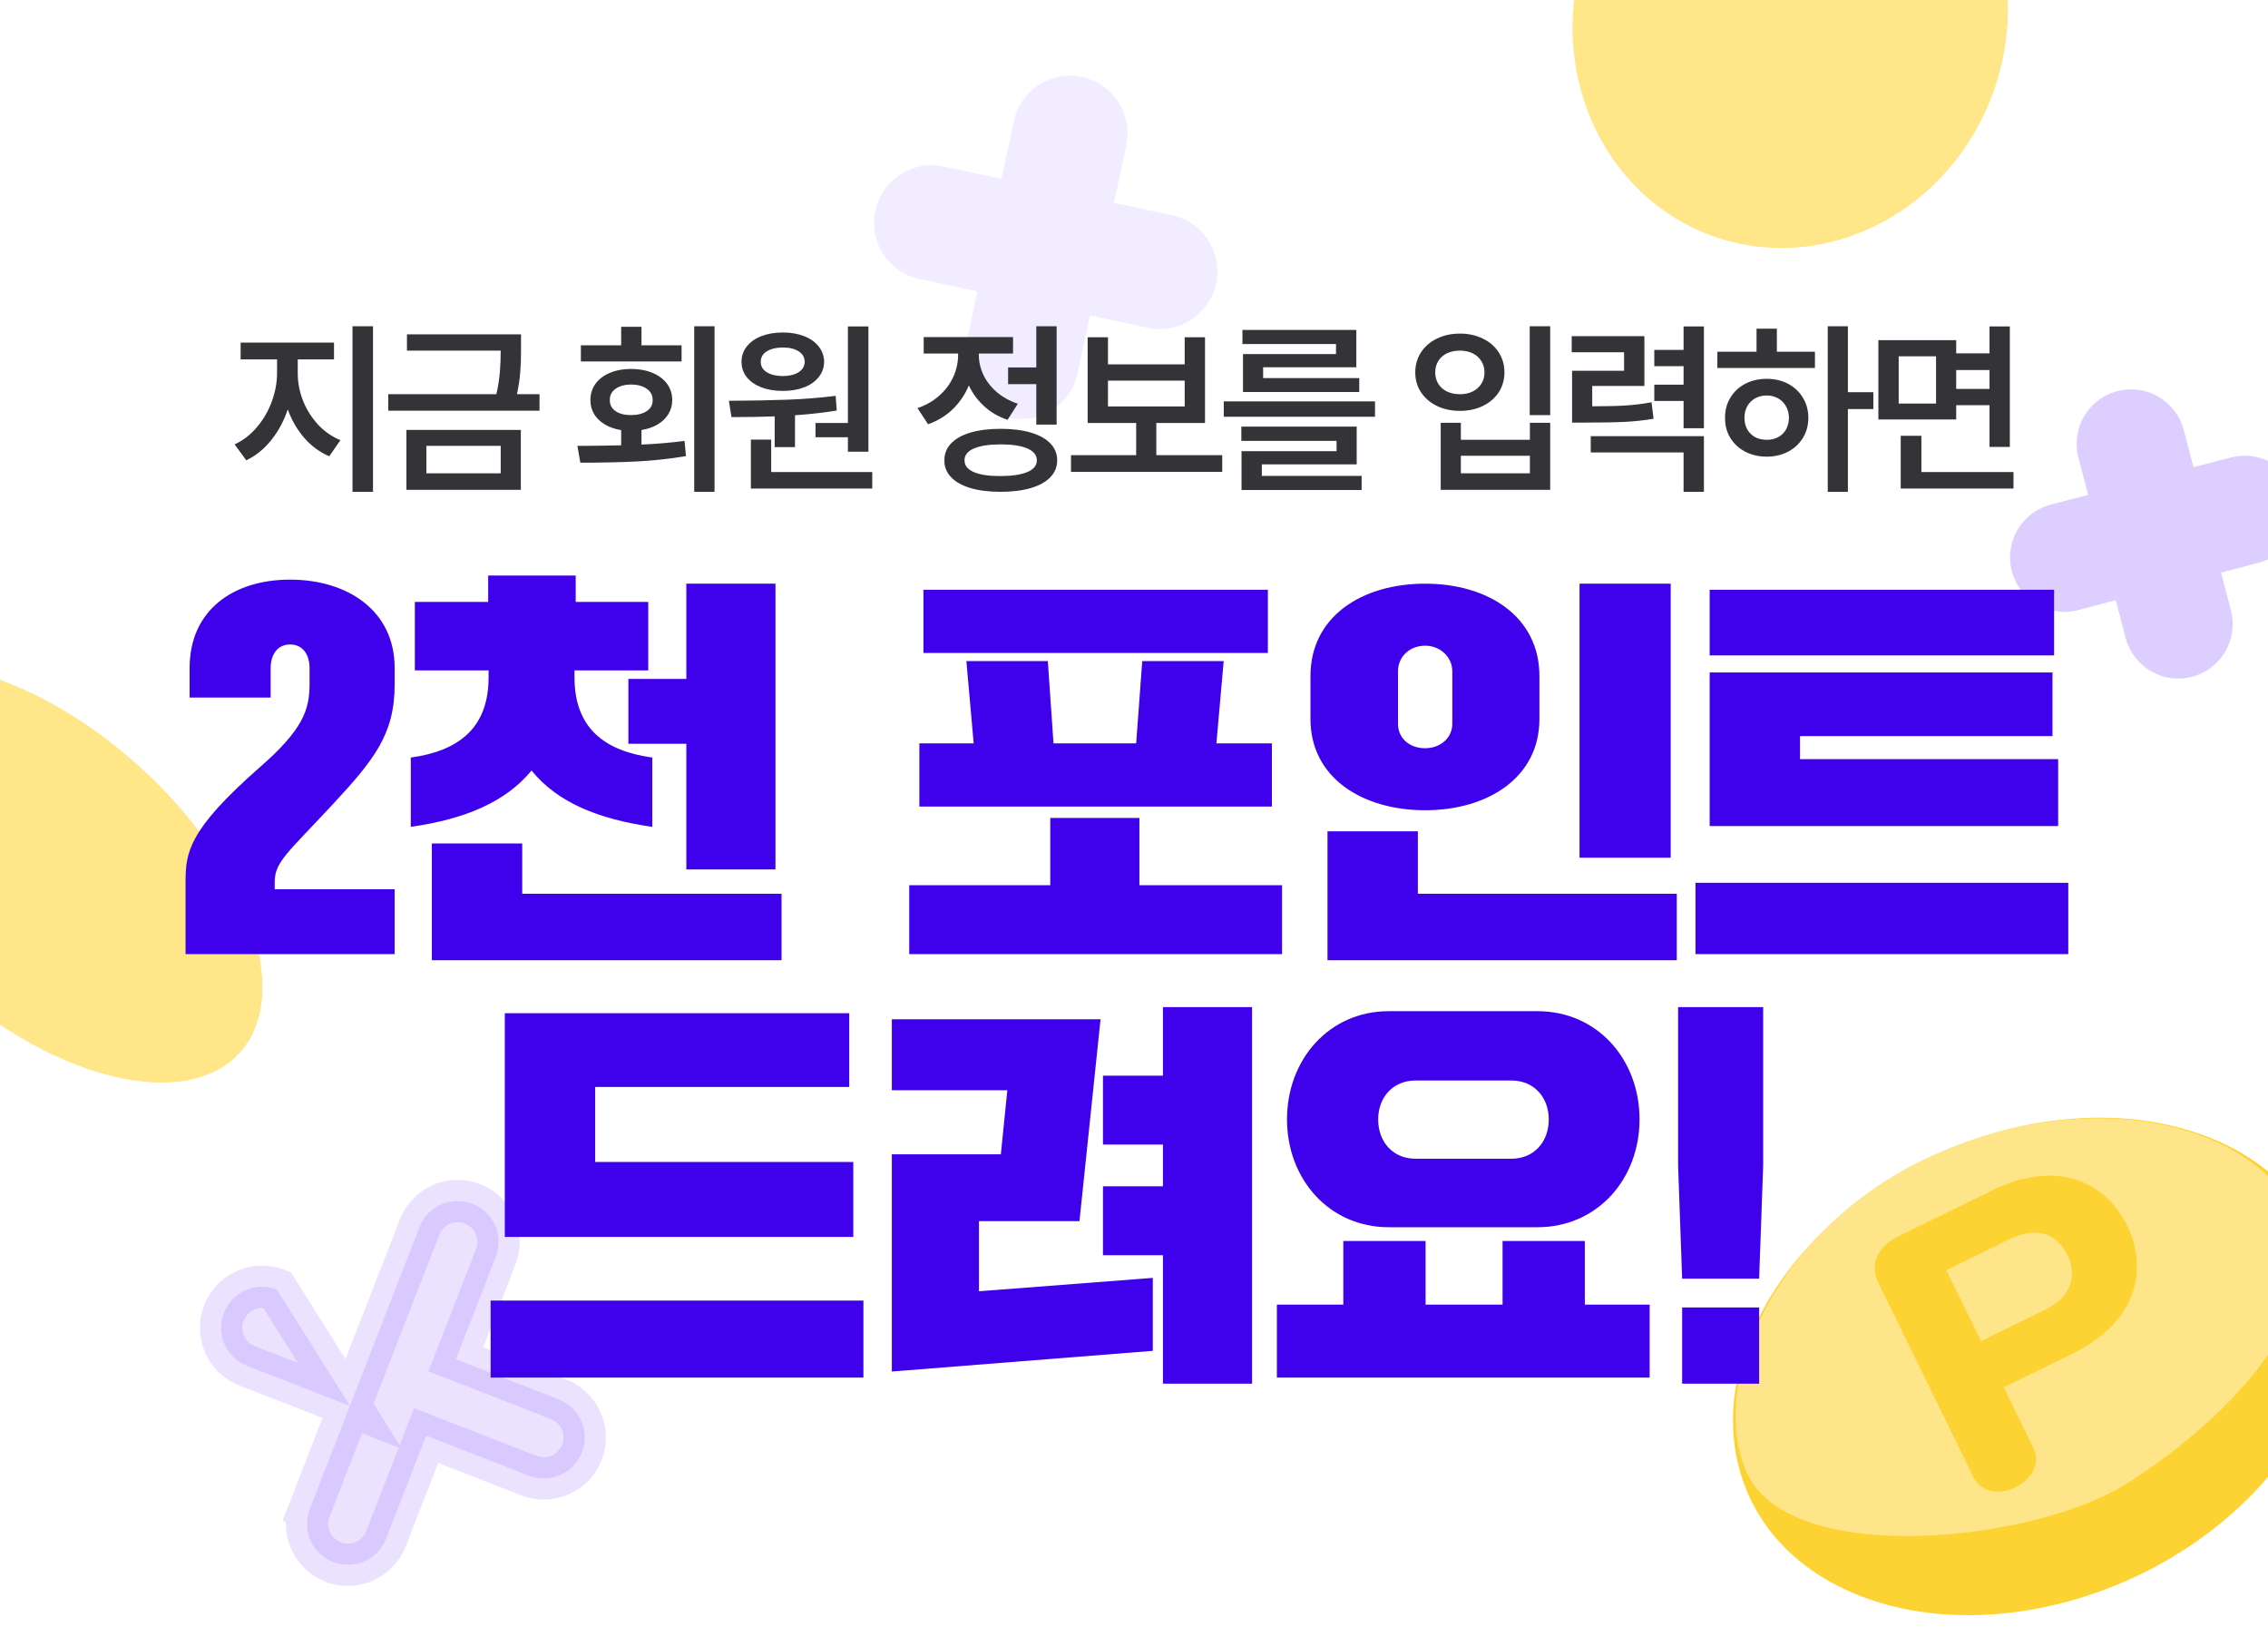 <svg width="375" height="269" viewBox="0 0 375 269" fill="none" xmlns="http://www.w3.org/2000/svg">
<g opacity="0.8">
<path d="M384.858 208.267C390.922 228.784 374.104 253.3 347.296 263.027C320.487 272.753 293.839 264.007 287.776 243.49C281.713 222.974 298.53 198.457 325.338 188.731C352.147 179.004 378.795 187.751 384.858 208.267Z" fill="#FDC800"/>
<path d="M377.798 197.735C388.971 213.815 368.779 234.529 351.465 245.351C336.067 254.974 295.574 259.228 288.703 243.189C282.211 228.035 294.369 202.641 319.004 191.244C343.64 179.847 368.779 184.756 377.798 197.735Z" fill="#FFDF6C"/>
<path d="M321.825 209.967L332.335 204.821C337.34 202.37 340.399 204.534 341.821 207.438C343.244 210.343 343.077 214.086 338.072 216.537L327.561 221.683L321.825 209.967ZM331.307 229.333L342.652 223.778C353.774 218.332 355.039 209.37 351.72 202.592C348.401 195.814 340.546 191.317 329.424 196.762L313.741 204.441C310.405 206.075 309.128 209.101 310.551 212.006L326.291 244.153C327.524 246.671 330.475 247.207 333.256 245.845C336.036 244.484 337.423 241.824 336.19 239.306L331.307 229.333Z" fill="#FDC800"/>
</g>
<path opacity="0.8" d="M261.724 -7.11C255.663 13.114 266.095 34.036 285.025 39.62C303.955 45.204 324.215 33.335 330.276 13.111C336.337 -7.114 325.905 -28.037 306.975 -33.62C288.045 -39.204 267.785 -27.335 261.724 -7.11Z" fill="#FFDF6C"/>
<g opacity="0.25">
<mask id="path-5-outside-1_10452_158214" maskUnits="userSpaceOnUse" x="326.455" y="58.415" width="59.812" height="59.812" fill="black">
<rect fill="white" x="326.455" y="58.415" width="59.812" height="59.812"/>
<path fill-rule="evenodd" clip-rule="evenodd" d="M358.709 89.672L371.669 86.279C371.925 86.213 372.165 86.096 372.376 85.936C372.586 85.776 372.763 85.577 372.897 85.348C373.03 85.12 373.117 84.868 373.153 84.605C373.189 84.343 373.173 84.076 373.106 83.82C373.039 83.564 372.922 83.324 372.763 83.113C372.603 82.902 372.403 82.724 372.175 82.59C371.947 82.457 371.695 82.369 371.433 82.333C371.171 82.296 370.905 82.312 370.649 82.379L357.689 85.774L354.289 72.788C354.139 72.287 353.801 71.863 353.346 71.607C352.891 71.35 352.354 71.281 351.849 71.413C351.343 71.546 350.91 71.869 350.639 72.316C350.368 72.763 350.281 73.298 350.396 73.808L353.797 86.793L340.835 90.185C340.451 90.287 340.106 90.5 339.843 90.798C339.58 91.096 339.411 91.466 339.357 91.86C339.303 92.254 339.366 92.656 339.54 93.014C339.713 93.373 339.988 93.672 340.331 93.874C340.775 94.134 341.319 94.225 341.855 94.085L354.817 90.691L358.216 103.676C358.282 103.932 358.399 104.173 358.558 104.384C358.718 104.595 358.918 104.773 359.146 104.906C359.374 105.04 359.626 105.128 359.888 105.163C360.15 105.199 360.416 105.183 360.672 105.116C360.928 105.049 361.168 104.932 361.378 104.773C361.589 104.613 361.766 104.413 361.9 104.184C362.033 103.956 362.12 103.703 362.156 103.441C362.192 103.179 362.176 102.912 362.108 102.656L358.709 89.672Z"/>
</mask>
<path fill-rule="evenodd" clip-rule="evenodd" d="M358.709 89.672L371.669 86.279C371.925 86.213 372.165 86.096 372.376 85.936C372.586 85.776 372.763 85.577 372.897 85.348C373.03 85.12 373.117 84.868 373.153 84.605C373.189 84.343 373.173 84.076 373.106 83.82C373.039 83.564 372.922 83.324 372.763 83.113C372.603 82.902 372.403 82.724 372.175 82.59C371.947 82.457 371.695 82.369 371.433 82.333C371.171 82.296 370.905 82.312 370.649 82.379L357.689 85.774L354.289 72.788C354.139 72.287 353.801 71.863 353.346 71.607C352.891 71.35 352.354 71.281 351.849 71.413C351.343 71.546 350.91 71.869 350.639 72.316C350.368 72.763 350.281 73.298 350.396 73.808L353.797 86.793L340.835 90.185C340.451 90.287 340.106 90.5 339.843 90.798C339.58 91.096 339.411 91.466 339.357 91.86C339.303 92.254 339.366 92.656 339.54 93.014C339.713 93.373 339.988 93.672 340.331 93.874C340.775 94.134 341.319 94.225 341.855 94.085L354.817 90.691L358.216 103.676C358.282 103.932 358.399 104.173 358.558 104.384C358.718 104.595 358.918 104.773 359.146 104.906C359.374 105.04 359.626 105.128 359.888 105.163C360.15 105.199 360.416 105.183 360.672 105.116C360.928 105.049 361.168 104.932 361.378 104.773C361.589 104.613 361.766 104.413 361.9 104.184C362.033 103.956 362.12 103.703 362.156 103.441C362.192 103.179 362.176 102.912 362.108 102.656L358.709 89.672Z" fill="#7441FF"/>
<path d="M358.709 89.672L356.939 82.91L350.177 84.681L351.947 91.443L358.709 89.672ZM371.669 86.279L369.901 79.517L369.899 79.518L371.669 86.279ZM370.649 82.379L368.881 75.617L368.879 75.617L370.649 82.379ZM357.689 85.774L350.927 87.544L352.697 94.306L359.46 92.535L357.689 85.774ZM354.289 72.788L361.051 71.018L361.021 70.903L360.987 70.789L354.289 72.788ZM350.396 73.808L343.579 75.352L343.605 75.466L343.635 75.579L350.396 73.808ZM353.797 86.793L355.566 93.555L362.33 91.784L360.558 85.022L353.797 86.793ZM340.835 90.185L339.066 83.423L339.054 83.426L339.042 83.429L340.835 90.185ZM340.331 93.874L336.776 99.892L336.786 99.898L336.796 99.904L340.331 93.874ZM341.855 94.085L343.625 100.847L343.625 100.847L341.855 94.085ZM354.817 90.691L361.58 88.922L359.81 82.159L353.047 83.929L354.817 90.691ZM358.216 103.676L364.98 101.917L364.978 101.906L358.216 103.676ZM360.672 105.116L358.905 98.353L358.898 98.355L358.891 98.357L360.672 105.116ZM362.108 102.656L355.347 104.426L355.348 104.43L362.108 102.656ZM360.48 96.434L373.44 93.041L369.899 79.518L356.939 82.91L360.48 96.434ZM373.438 93.042C374.583 92.742 375.658 92.22 376.601 91.504L368.15 80.368C368.672 79.972 369.267 79.683 369.901 79.517L373.438 93.042ZM376.601 91.504C377.543 90.789 378.335 89.895 378.932 88.874L366.861 81.822C367.191 81.258 367.629 80.764 368.15 80.368L376.601 91.504ZM378.932 88.874C379.528 87.853 379.917 86.725 380.078 85.555L366.228 83.656C366.317 83.01 366.532 82.386 366.861 81.822L378.932 88.874ZM380.078 85.555C380.239 84.385 380.167 83.194 379.869 82.052L366.344 85.588C366.179 84.958 366.14 84.302 366.228 83.656L380.078 85.555ZM379.869 82.052C379.57 80.909 379.049 79.837 378.336 78.895L367.189 87.331C366.796 86.811 366.509 86.219 366.344 85.588L379.869 82.052ZM378.336 78.895C377.624 77.953 376.732 77.16 375.712 76.561L368.639 88.619C368.075 88.289 367.583 87.851 367.189 87.331L378.336 78.895ZM375.712 76.561C374.692 75.963 373.564 75.571 372.392 75.409L370.475 89.257C369.826 89.167 369.202 88.95 368.639 88.619L375.712 76.561ZM372.392 75.409C371.22 75.247 370.027 75.317 368.881 75.617L372.418 89.141C371.784 89.307 371.123 89.346 370.475 89.257L372.392 75.409ZM368.879 75.617L355.918 79.012L359.46 92.535L372.42 89.141L368.879 75.617ZM364.451 84.003L361.051 71.018L347.527 74.558L350.927 87.544L364.451 84.003ZM360.987 70.789C360.32 68.554 358.811 66.663 356.777 65.517L349.915 77.697C348.791 77.063 347.959 76.02 347.591 74.787L360.987 70.789ZM356.777 65.517C354.741 64.37 352.339 64.059 350.076 64.652L353.621 78.175C352.368 78.503 351.04 78.33 349.915 77.697L356.777 65.517ZM350.076 64.652C347.814 65.245 345.873 66.695 344.662 68.692L356.616 75.94C355.946 77.044 354.873 77.846 353.621 78.175L350.076 64.652ZM344.662 68.692C343.451 70.689 343.064 73.077 343.579 75.352L357.214 72.265C357.497 73.519 357.284 74.837 356.616 75.94L344.662 68.692ZM343.635 75.579L347.035 88.563L360.558 85.022L357.158 72.038L343.635 75.579ZM352.027 80.03L339.066 83.423L342.605 96.947L355.566 93.555L352.027 80.03ZM339.042 83.429C337.323 83.885 335.778 84.841 334.602 86.173L345.084 95.423C344.434 96.159 343.58 96.688 342.629 96.94L339.042 83.429ZM334.602 86.173C333.426 87.505 332.672 89.155 332.431 90.913L346.282 92.807C346.149 93.776 345.733 94.687 345.084 95.423L334.602 86.173ZM332.431 90.913C332.191 92.671 332.475 94.461 333.247 96.058L345.832 89.971C346.258 90.851 346.415 91.838 346.282 92.807L332.431 90.913ZM333.247 96.058C334.02 97.655 335.247 98.989 336.776 99.892L343.885 87.855C344.73 88.354 345.406 89.09 345.832 89.971L333.247 96.058ZM336.796 99.904C338.772 101.062 341.217 101.477 343.625 100.847L340.085 87.323C341.42 86.973 342.779 87.207 343.866 87.844L336.796 99.904ZM343.625 100.847L356.588 97.453L353.047 83.929L340.085 87.323L343.625 100.847ZM348.055 92.461L351.454 105.446L364.978 101.906L361.58 88.922L348.055 92.461ZM351.451 105.435C351.749 106.58 352.269 107.655 352.983 108.599L364.134 100.169C364.529 100.69 364.816 101.284 364.98 101.917L351.451 105.435ZM352.983 108.599C353.696 109.543 354.589 110.337 355.611 110.936L362.681 98.876C363.246 99.208 363.74 99.647 364.134 100.169L352.983 108.599ZM355.611 110.936C356.633 111.535 357.763 111.927 358.937 112.088L360.839 98.239C361.49 98.328 362.115 98.545 362.681 98.876L355.611 110.936ZM358.937 112.088C360.112 112.25 361.307 112.177 362.453 111.875L358.891 98.357C359.526 98.189 360.188 98.149 360.839 98.239L358.937 112.088ZM362.438 111.879C363.585 111.579 364.66 111.057 365.604 110.341L357.153 99.204C357.675 98.808 358.271 98.519 358.905 98.353L362.438 111.879ZM365.604 110.341C366.547 109.625 367.339 108.73 367.936 107.709L355.863 100.66C356.193 100.095 356.631 99.6 357.153 99.204L365.604 110.341ZM367.936 107.709C368.532 106.687 368.921 105.558 369.081 104.387L355.23 102.495C355.319 101.849 355.534 101.225 355.863 100.66L367.936 107.709ZM369.081 104.387C369.241 103.216 369.169 102.025 368.869 100.882L355.348 104.43C355.182 103.799 355.142 103.142 355.23 102.495L369.081 104.387ZM368.87 100.885L365.471 87.902L351.947 91.443L355.347 104.426L368.87 100.885Z" fill="#7441FF" mask="url(#path-5-outside-1_10452_158214)"/>
</g>
<g opacity="0.1">
<mask id="path-7-outside-2_10452_158214" maskUnits="userSpaceOnUse" x="138.618" y="6.693" width="68.828" height="68.828" fill="black">
<rect fill="white" x="138.618" y="6.693" width="68.828" height="68.828"/>
<path fill-rule="evenodd" clip-rule="evenodd" d="M174.836 43.846L191.247 47.348C191.57 47.417 191.905 47.422 192.23 47.361C192.556 47.301 192.866 47.177 193.144 46.997C193.422 46.817 193.662 46.583 193.85 46.31C194.037 46.037 194.17 45.73 194.239 45.405C194.308 45.081 194.313 44.746 194.253 44.42C194.194 44.094 194.07 43.783 193.89 43.505C193.71 43.227 193.478 42.987 193.205 42.799C192.933 42.611 192.626 42.479 192.302 42.41L175.889 38.909L179.398 22.465C179.513 21.82 179.373 21.156 179.008 20.613C178.643 20.069 178.082 19.689 177.442 19.553C176.802 19.417 176.135 19.535 175.58 19.882C175.025 20.229 174.627 20.779 174.468 21.415L170.961 37.857L154.549 34.353C154.062 34.251 153.556 34.295 153.093 34.481C152.631 34.666 152.234 34.984 151.951 35.395C151.669 35.806 151.514 36.291 151.506 36.789C151.498 37.288 151.638 37.778 151.907 38.197C152.258 38.738 152.814 39.146 153.494 39.291L169.908 42.794L166.398 59.235C166.328 59.559 166.323 59.894 166.382 60.22C166.442 60.546 166.565 60.858 166.745 61.136C166.925 61.414 167.158 61.654 167.431 61.841C167.704 62.029 168.011 62.161 168.335 62.23C168.659 62.299 168.993 62.303 169.319 62.243C169.644 62.183 169.955 62.059 170.233 61.879C170.511 61.698 170.751 61.465 170.938 61.191C171.126 60.918 171.258 60.61 171.328 60.286L174.836 43.846Z"/>
</mask>
<path fill-rule="evenodd" clip-rule="evenodd" d="M174.836 43.846L191.247 47.348C191.57 47.417 191.905 47.422 192.23 47.361C192.556 47.301 192.866 47.177 193.144 46.997C193.422 46.817 193.662 46.583 193.85 46.31C194.037 46.037 194.17 45.73 194.239 45.405C194.308 45.081 194.313 44.746 194.253 44.42C194.194 44.094 194.07 43.783 193.89 43.505C193.71 43.227 193.478 42.987 193.205 42.799C192.933 42.611 192.626 42.479 192.302 42.41L175.889 38.909L179.398 22.465C179.513 21.82 179.373 21.156 179.008 20.613C178.643 20.069 178.082 19.689 177.442 19.553C176.802 19.417 176.135 19.535 175.58 19.882C175.025 20.229 174.627 20.779 174.468 21.415L170.961 37.857L154.549 34.353C154.062 34.251 153.556 34.295 153.093 34.481C152.631 34.666 152.234 34.984 151.951 35.395C151.669 35.806 151.514 36.291 151.506 36.789C151.498 37.288 151.638 37.778 151.907 38.197C152.258 38.738 152.814 39.146 153.494 39.291L169.908 42.794L166.398 59.235C166.328 59.559 166.323 59.894 166.382 60.22C166.442 60.546 166.565 60.858 166.745 61.136C166.925 61.414 167.158 61.654 167.431 61.841C167.704 62.029 168.011 62.161 168.335 62.23C168.659 62.299 168.993 62.303 169.319 62.243C169.644 62.183 169.955 62.059 170.233 61.879C170.511 61.698 170.751 61.465 170.938 61.191C171.126 60.918 171.258 60.61 171.328 60.286L174.836 43.846Z" fill="#7441FF"/>
<path d="M174.836 43.846L176.295 37.01L169.459 35.551L168 42.387L174.836 43.846ZM191.247 47.348L192.708 40.512L192.706 40.512L191.247 47.348ZM192.302 42.41L193.763 35.574L193.76 35.574L192.302 42.41ZM175.889 38.909L169.054 37.45L167.595 44.286L174.431 45.745L175.889 38.909ZM179.398 22.465L186.234 23.924L186.259 23.808L186.28 23.691L179.398 22.465ZM174.468 21.415L167.685 19.728L167.657 19.842L167.633 19.957L174.468 21.415ZM170.961 37.857L169.502 44.693L176.339 46.152L177.797 39.315L170.961 37.857ZM154.549 34.353L156.009 27.517L155.997 27.515L155.984 27.512L154.549 34.353ZM151.907 38.197L146.026 41.975L146.033 41.984L146.039 41.994L151.907 38.197ZM153.494 39.291L152.035 46.127L152.035 46.127L153.494 39.291ZM169.908 42.794L176.743 44.253L178.203 37.417L171.366 35.958L169.908 42.794ZM166.398 59.235L173.231 60.705L173.233 60.695L166.398 59.235ZM168.335 62.23L169.797 55.395L169.79 55.393L169.782 55.391L168.335 62.23ZM171.328 60.286L164.492 58.827L164.491 58.831L171.328 60.286ZM173.377 50.681L189.788 54.184L192.706 40.512L176.295 37.01L173.377 50.681ZM189.786 54.183C191.009 54.444 192.271 54.462 193.501 54.235L190.96 40.488C191.538 40.381 192.132 40.389 192.708 40.512L189.786 54.183ZM193.501 54.235C194.73 54.007 195.902 53.54 196.95 52.86L189.338 41.134C189.83 40.815 190.381 40.595 190.96 40.488L193.501 54.235ZM196.95 52.86C197.998 52.18 198.901 51.3 199.608 50.272L188.091 42.348C188.423 41.866 188.846 41.453 189.338 41.134L196.95 52.86ZM199.608 50.272C200.316 49.243 200.814 48.086 201.075 46.866L187.404 43.944C187.526 43.373 187.759 42.831 188.091 42.348L199.608 50.272ZM201.075 46.866C201.335 45.646 201.354 44.386 201.128 43.158L187.378 45.682C187.273 45.107 187.282 44.516 187.404 43.944L201.075 46.866ZM201.128 43.158C200.903 41.931 200.438 40.759 199.76 39.71L188.021 47.3C187.702 46.808 187.484 46.258 187.378 45.682L201.128 43.158ZM199.76 39.71C199.082 38.661 198.203 37.755 197.174 37.045L189.236 48.553C188.752 48.219 188.339 47.793 188.021 47.3L199.76 39.71ZM197.174 37.045C196.145 36.336 194.986 35.836 193.763 35.574L190.841 49.245C190.266 49.122 189.72 48.886 189.236 48.553L197.174 37.045ZM193.76 35.574L177.348 32.073L174.431 45.745L190.844 49.245L193.76 35.574ZM182.725 40.367L186.234 23.924L172.563 21.007L169.054 37.45L182.725 40.367ZM186.28 23.691C186.712 21.265 186.187 18.764 184.811 16.715L173.206 24.51C172.56 23.549 172.315 22.376 172.517 21.24L186.28 23.691ZM184.811 16.715C183.435 14.667 181.316 13.232 178.899 12.717L175.985 26.389C174.848 26.147 173.852 25.472 173.206 24.51L184.811 16.715ZM178.899 12.717C176.482 12.202 173.962 12.648 171.87 13.958L179.289 25.806C178.307 26.421 177.123 26.631 175.985 26.389L178.899 12.717ZM171.87 13.958C169.779 15.267 168.28 17.337 167.685 19.728L181.252 23.102C180.973 24.221 180.271 25.192 179.289 25.806L171.87 13.958ZM167.633 19.957L164.125 36.399L177.797 39.315L181.304 22.873L167.633 19.957ZM172.421 31.021L156.009 27.517L153.09 41.189L169.502 44.693L172.421 31.021ZM155.984 27.512C154.145 27.126 152.234 27.294 150.492 27.993L155.695 40.968C154.877 41.296 153.979 41.375 153.114 41.194L155.984 27.512ZM150.492 27.993C148.749 28.692 147.253 29.89 146.191 31.435L157.712 39.354C157.214 40.078 156.513 40.64 155.695 40.968L150.492 27.993ZM146.191 31.435C145.129 32.981 144.547 34.805 144.517 36.679L158.495 36.9C158.481 37.777 158.209 38.631 157.712 39.354L146.191 31.435ZM144.517 36.679C144.488 38.553 145.012 40.396 146.026 41.975L157.788 34.419C158.264 35.159 158.509 36.023 158.495 36.9L144.517 36.679ZM146.039 41.994C147.353 44.026 149.463 45.578 152.035 46.127L154.953 32.455C156.166 32.714 157.162 33.451 157.776 34.4L146.039 41.994ZM152.035 46.127L168.449 49.63L171.366 35.958L154.953 32.455L152.035 46.127ZM163.072 41.334L159.562 57.776L173.233 60.695L176.743 44.253L163.072 41.334ZM159.564 57.765C159.301 58.987 159.282 60.249 159.507 61.479L173.258 58.962C173.364 59.539 173.354 60.132 173.231 60.705L159.564 57.765ZM159.507 61.479C159.732 62.708 160.197 63.882 160.877 64.933L172.614 57.339C172.934 57.833 173.152 58.385 173.258 58.962L159.507 61.479ZM160.877 64.933C161.556 65.983 162.437 66.889 163.469 67.599L171.394 56.083C171.88 56.418 172.294 56.845 172.614 57.339L160.877 64.933ZM163.469 67.599C164.5 68.309 165.662 68.808 166.887 69.068L169.782 55.391C170.36 55.514 170.908 55.749 171.394 56.083L163.469 67.599ZM166.872 69.065C168.096 69.326 169.359 69.344 170.589 69.117L168.048 55.37C168.627 55.263 169.221 55.271 169.797 55.395L166.872 69.065ZM170.589 69.117C171.819 68.889 172.992 68.421 174.04 67.74L166.426 56.017C166.918 55.697 167.469 55.477 168.048 55.37L170.589 69.117ZM174.04 67.74C175.089 67.06 175.992 66.179 176.699 65.15L165.178 57.233C165.509 56.75 165.933 56.337 166.426 56.017L174.04 67.74ZM176.699 65.15C177.407 64.12 177.904 62.962 178.164 61.741L164.491 58.831C164.613 58.258 164.846 57.715 165.178 57.233L176.699 65.15ZM178.163 61.745L181.672 45.304L168 42.387L164.492 58.827L178.163 61.745Z" fill="#7441FF" mask="url(#path-7-outside-2_10452_158214)"/>
</g>
<path opacity="0.15" d="M55.071 258.2C55.898 258.522 56.781 258.678 57.669 258.659C58.557 258.639 59.434 258.445 60.247 258.086C61.06 257.728 61.795 257.213 62.409 256.571C63.022 255.93 63.504 255.174 63.825 254.347C63.826 254.346 63.826 254.346 63.826 254.345L70.461 237.308L87.463 243.929C87.464 243.929 87.464 243.929 87.464 243.929C88.292 244.252 89.175 244.408 90.063 244.389C90.951 244.369 91.827 244.175 92.64 243.817L92.64 243.817C93.453 243.46 94.187 242.945 94.801 242.304C95.415 241.663 95.897 240.907 96.219 240.08C96.542 239.253 96.698 238.371 96.68 237.483L96.68 237.483C96.662 236.595 96.47 235.72 96.113 234.906C95.757 234.092 95.244 233.357 94.603 232.742C93.962 232.126 93.206 231.643 92.378 231.321L92.377 231.32L75.372 224.699L82.009 207.657L82.03 207.602L82.05 207.545C82.63 205.891 82.547 204.075 81.815 202.48C81.083 200.885 79.759 199.637 78.123 199C76.487 198.364 74.668 198.389 73.05 199.07C71.433 199.75 70.144 201.032 69.453 202.644L69.43 202.698L69.409 202.752L62.774 219.793L51.228 249.437L54.483 250.71L51.226 249.442L51.227 249.439C50.904 250.266 50.746 251.148 50.764 252.036C50.782 252.925 50.974 253.802 51.331 254.616C51.688 255.431 52.203 256.167 52.845 256.782C53.486 257.396 54.243 257.878 55.071 258.2ZM55.071 258.2C55.07 258.199 55.069 258.199 55.068 258.198L56.338 254.942L55.075 258.201C55.074 258.201 55.072 258.2 55.071 258.2ZM40.858 225.779L57.864 232.402L45.771 213.17L45.759 213.165C44.513 212.685 43.153 212.585 41.85 212.876C40.547 213.168 39.36 213.838 38.438 214.802C37.516 215.766 36.899 216.981 36.664 218.294C36.429 219.608 36.587 220.961 37.119 222.185L37.123 222.196C37.815 223.774 39.117 225.101 40.858 225.779Z" fill="#7441FF" stroke="#7441FF" stroke-width="6.99"/>
<ellipse opacity="0.8" cx="6.865" cy="144.406" rx="23.983" ry="44.179" transform="rotate(-47.933 6.865 144.406)" fill="#FFDF6C"/>
<path d="M49.231 61.713C49.231 63.217 49.514 64.705 50.079 66.178C50.654 67.641 51.472 68.958 52.531 70.129C53.601 71.289 54.852 72.167 56.285 72.763L54.438 75.427C52.854 74.741 51.477 73.726 50.306 72.384C49.136 71.032 48.227 69.463 47.581 67.677C46.936 69.594 46.023 71.289 44.842 72.763C43.661 74.236 42.289 75.346 40.725 76.093L38.787 73.459C40.19 72.813 41.421 71.865 42.48 70.613C43.54 69.362 44.357 67.954 44.933 66.39C45.508 64.826 45.8 63.267 45.81 61.713V59.412H39.786V56.627H55.226V59.412H49.231V61.713ZM58.283 53.933H61.674V81.3H58.283V53.933ZM86.148 57.384V58.231C86.148 59.402 86.103 60.532 86.012 61.622C85.921 62.712 85.745 63.893 85.482 65.164H89.206V67.889H64.2V65.164H82.077C82.369 63.832 82.561 62.611 82.652 61.501C82.743 60.391 82.788 59.21 82.788 57.959H67.288V55.265H86.148V57.384ZM67.197 71.067H86.118V80.967H67.197V71.067ZM82.788 78.242V73.701H70.497V78.242H82.788ZM118.145 81.3H114.784V53.933H118.145V81.3ZM96.696 73.701C99.33 73.681 101.333 73.651 102.705 73.61V71.098C101.686 70.936 100.793 70.628 100.026 70.174C99.259 69.72 98.664 69.15 98.24 68.464C97.826 67.768 97.619 66.991 97.619 66.133C97.619 65.114 97.902 64.216 98.467 63.438C99.032 62.661 99.824 62.061 100.843 61.637C101.862 61.203 103.028 60.986 104.34 60.986C105.672 60.986 106.853 61.203 107.882 61.637C108.911 62.061 109.713 62.661 110.289 63.438C110.864 64.216 111.151 65.114 111.151 66.133C111.151 66.981 110.939 67.752 110.516 68.449C110.102 69.135 109.512 69.705 108.745 70.159C107.978 70.613 107.085 70.921 106.065 71.082V73.489C108.608 73.378 110.98 73.176 113.18 72.884L113.422 75.397C110.748 75.851 107.988 76.148 105.142 76.29C102.306 76.421 99.244 76.486 95.954 76.486L95.47 73.701H96.696ZM96.045 57.081H102.705V54.023H106.065V57.081H112.695V59.745H96.045V57.081ZM100.828 66.133C100.818 66.9 101.131 67.505 101.767 67.949C102.402 68.393 103.245 68.615 104.294 68.615C105.394 68.615 106.272 68.398 106.928 67.964C107.594 67.52 107.922 66.91 107.912 66.133C107.922 65.346 107.599 64.725 106.943 64.271C106.287 63.807 105.42 63.57 104.34 63.56C103.28 63.57 102.428 63.807 101.782 64.271C101.136 64.725 100.818 65.346 100.828 66.133ZM143.588 74.67H140.197V72.278H134.839V69.917H140.197V53.963H143.588V74.67ZM120.52 66.254C124.142 66.234 127.351 66.173 130.146 66.072C132.942 65.971 135.616 65.759 138.169 65.436L138.351 67.858C136.332 68.201 134.032 68.464 131.448 68.645V73.913H128.088V68.827C126.14 68.908 123.759 68.948 120.943 68.948L120.52 66.254ZM122.608 59.806C122.608 58.857 122.896 58.014 123.471 57.278C124.046 56.541 124.849 55.971 125.878 55.567C126.917 55.164 128.108 54.962 129.45 54.962C130.762 54.962 131.933 55.164 132.962 55.567C133.991 55.971 134.793 56.541 135.369 57.278C135.954 58.014 136.252 58.857 136.262 59.806C136.252 60.764 135.954 61.607 135.369 62.334C134.793 63.06 133.991 63.625 132.962 64.029C131.943 64.422 130.772 64.619 129.45 64.619C128.108 64.619 126.917 64.422 125.878 64.029C124.849 63.625 124.046 63.065 123.471 62.349C122.896 61.622 122.608 60.774 122.608 59.806ZM124.152 72.672H127.513V78.03H144.224V80.755H124.152V72.672ZM125.787 59.806C125.787 60.542 126.12 61.117 126.786 61.531C127.452 61.945 128.34 62.157 129.45 62.167C130.52 62.157 131.383 61.945 132.039 61.531C132.705 61.107 133.043 60.532 133.053 59.806C133.043 59.079 132.71 58.504 132.054 58.08C131.398 57.656 130.545 57.444 129.496 57.444C128.365 57.444 127.462 57.656 126.786 58.08C126.12 58.494 125.787 59.069 125.787 59.806ZM174.706 70.189H171.346V63.499H166.684V60.744H171.346V53.933H174.706V70.189ZM151.698 67.465C153.121 66.981 154.337 66.279 155.346 65.361C156.365 64.442 157.132 63.403 157.647 62.243C158.162 61.082 158.419 59.886 158.419 58.655V58.443H152.728V55.719H167.501V58.443H161.84V58.625C161.84 59.755 162.087 60.855 162.582 61.925C163.076 62.984 163.808 63.938 164.776 64.786C165.745 65.623 166.916 66.274 168.288 66.738L166.593 69.402C165.109 68.898 163.828 68.156 162.748 67.177C161.668 66.188 160.816 65.033 160.19 63.711C159.574 65.204 158.696 66.506 157.556 67.616C156.416 68.726 155.049 69.564 153.454 70.129L151.698 67.465ZM156.148 76.093C156.138 75.013 156.507 74.085 157.253 73.308C158 72.52 159.07 71.92 160.462 71.506C161.865 71.093 163.525 70.886 165.442 70.886C167.37 70.886 169.035 71.093 170.438 71.506C171.84 71.92 172.915 72.516 173.662 73.293C174.418 74.07 174.797 75.003 174.797 76.093C174.797 77.183 174.418 78.116 173.662 78.893C172.915 79.67 171.84 80.266 170.438 80.679C169.035 81.093 167.37 81.3 165.442 81.3C163.525 81.3 161.865 81.093 160.462 80.679C159.07 80.266 158 79.665 157.253 78.878C156.507 78.101 156.138 77.172 156.148 76.093ZM159.479 76.093C159.468 76.93 159.973 77.576 160.992 78.03C162.021 78.474 163.475 78.696 165.352 78.696C167.309 78.696 168.813 78.474 169.862 78.03C170.912 77.586 171.437 76.94 171.437 76.093C171.437 75.245 170.917 74.594 169.877 74.14C168.848 73.686 167.37 73.459 165.442 73.459C163.535 73.459 162.062 73.686 161.022 74.14C159.983 74.594 159.468 75.245 159.479 76.093ZM202.087 78H177.081V75.245H187.858V69.917H179.836V55.749H183.196V60.23H195.881V55.749H199.241V69.917H191.188V75.245H202.087V78ZM195.881 67.192V62.924H183.196V67.192H195.881ZM227.349 68.888H202.343V66.345H227.349V68.888ZM205.249 70.522H224.321V76.759H208.64V78.666H225.139V80.997H205.279V74.579H220.991V72.884H205.249V70.522ZM205.431 54.538H224.261V60.714H208.852V62.5H224.745V64.801H205.521V58.534H220.9V56.869H205.431V54.538ZM256.317 68.615H252.927V53.933H256.317V68.615ZM234.006 61.562C234.006 60.32 234.324 59.21 234.959 58.231C235.605 57.253 236.488 56.496 237.608 55.961C238.729 55.416 239.99 55.144 241.393 55.144C242.785 55.144 244.042 55.416 245.162 55.961C246.282 56.496 247.16 57.253 247.795 58.231C248.431 59.21 248.749 60.32 248.749 61.562C248.749 62.793 248.431 63.893 247.795 64.861C247.16 65.82 246.282 66.572 245.162 67.117C244.042 67.651 242.785 67.919 241.393 67.919C239.99 67.919 238.729 67.651 237.608 67.117C236.488 66.572 235.605 65.82 234.959 64.861C234.324 63.893 234.006 62.793 234.006 61.562ZM237.306 61.562C237.306 62.278 237.477 62.909 237.82 63.454C238.163 63.998 238.643 64.422 239.258 64.725C239.884 65.018 240.595 65.164 241.393 65.164C242.17 65.164 242.866 65.018 243.481 64.725C244.097 64.422 244.576 63.998 244.919 63.454C245.273 62.909 245.449 62.278 245.449 61.562C245.449 60.845 245.273 60.214 244.919 59.669C244.576 59.114 244.097 58.691 243.481 58.398C242.866 58.105 242.17 57.959 241.393 57.959C240.595 57.959 239.884 58.105 239.258 58.398C238.643 58.691 238.163 59.114 237.82 59.669C237.477 60.214 237.306 60.845 237.306 61.562ZM238.214 69.887H241.544V72.702H252.957V69.887H256.317V80.967H238.214V69.887ZM252.957 78.242V75.336H241.544V78.242H252.957ZM271.892 63.802H263.264V67.162C265.564 67.162 267.421 67.117 268.834 67.026C270.257 66.935 271.67 66.758 273.072 66.496L273.405 69.221C271.861 69.483 270.287 69.655 268.683 69.735C267.088 69.816 264.838 69.856 261.932 69.856H259.934V61.289H268.531V58.231H259.873V55.567H271.892V63.802ZM263.021 72.097H281.73V81.3H278.37V74.791H263.021V72.097ZM273.526 63.59H278.37V60.532H273.526V57.838H278.37V53.963H281.73V70.795H278.37V66.284H273.526V63.59ZM305.539 64.831H309.747V67.616H305.539V81.3H302.209V53.933H305.539V64.831ZM283.954 58.141H290.433V54.326H293.793V58.141H300.09V60.835H283.954V58.141ZM285.226 69.069C285.215 67.828 285.508 66.718 286.104 65.739C286.699 64.75 287.521 63.983 288.571 63.438C289.62 62.894 290.806 62.621 292.128 62.621C293.43 62.621 294.6 62.894 295.64 63.438C296.679 63.983 297.496 64.75 298.092 65.739C298.697 66.718 299 67.828 299 69.069C299 70.311 298.697 71.421 298.092 72.399C297.496 73.368 296.679 74.125 295.64 74.67C294.6 75.215 293.43 75.487 292.128 75.487C290.806 75.487 289.62 75.215 288.571 74.67C287.521 74.125 286.699 73.368 286.104 72.399C285.508 71.421 285.215 70.311 285.226 69.069ZM288.435 69.069C288.435 69.796 288.591 70.437 288.904 70.992C289.217 71.537 289.651 71.96 290.206 72.263C290.771 72.556 291.411 72.702 292.128 72.702C292.824 72.702 293.45 72.556 294.005 72.263C294.56 71.971 294.994 71.547 295.307 70.992C295.619 70.437 295.781 69.796 295.791 69.069C295.781 68.343 295.614 67.702 295.292 67.147C294.979 66.582 294.545 66.148 293.99 65.845C293.445 65.532 292.824 65.376 292.128 65.376C291.411 65.376 290.771 65.532 290.206 65.845C289.651 66.148 289.217 66.582 288.904 67.147C288.591 67.702 288.435 68.343 288.435 69.069ZM323.444 58.413H328.954V53.963H332.314V73.883H328.954V66.981H323.444V69.342H310.578V56.233H323.444V58.413ZM320.114 66.708V58.898H313.938V66.708H320.114ZM314.271 72.036H317.692V78.03H332.92V80.755H314.271V72.036ZM328.954 64.286V61.168H323.444V64.286H328.954Z" fill="#343337"/>
<g filter="url(#filter0_d_10452_158214)">
<path d="M51.184 113.1C51.184 117.388 50.045 120.671 42.876 126.902C31.151 137.22 30.682 140.905 30.682 145.796V157.722H65.254V147.002H45.422V145.796C45.422 142.513 47.499 141.039 54.735 133.267C61.904 125.562 65.254 121.408 65.254 113.1V110.42C65.254 100.906 57.415 95.814 47.968 95.814C38.521 95.814 31.352 100.906 31.352 110.42V115.311H44.752V110.42C44.752 108.276 45.824 106.534 47.968 106.534C50.112 106.534 51.184 108.276 51.184 110.42V113.1ZM107.853 125.227C100.081 124.155 94.989 120.47 94.989 111.961V110.822H107.183V99.499H95.19V95.144H80.718V99.499H68.591V110.822H80.785V111.961C80.785 120.47 75.693 124.155 67.921 125.227V136.684C76.765 135.411 83.532 132.664 87.887 127.371C92.175 132.664 98.942 135.411 107.853 136.684V125.227ZM103.9 122.949H113.481V143.719H128.221V96.484H113.481V112.229H103.9V122.949ZM129.226 147.739H86.346V139.431H71.405V158.727H129.226V147.739ZM202.33 109.281H188.863L187.858 122.882H174.19L173.252 109.281H159.785L160.991 122.882H152.013V133.334H210.303V122.882H201.124L202.33 109.281ZM150.338 157.722H211.978V146.332H188.394V135.21H173.654V146.332H150.338V157.722ZM152.683 107.941H209.633V97.49H152.683V107.941ZM261.166 141.776H276.241V96.484H261.166V141.776ZM277.246 147.739H234.433V137.421H219.492V158.727H277.246V147.739ZM216.678 118.862C216.678 128.51 225.187 133.937 235.639 133.937C246.024 133.937 254.533 128.51 254.533 118.862V111.76C254.533 101.911 246.024 96.484 235.639 96.484C225.187 96.484 216.678 101.911 216.678 111.76V118.862ZM231.15 110.956C231.15 108.611 233.026 106.735 235.639 106.735C238.118 106.735 240.128 108.611 240.128 110.956V119.666C240.128 122.011 238.118 123.686 235.639 123.686C233.026 123.686 231.15 122.011 231.15 119.666V110.956ZM280.338 157.722H341.978V145.93H280.338V157.722ZM340.303 125.495H297.624V121.676H339.365V111.157H282.683V136.55H340.303V125.495ZM282.683 108.343H339.633V97.49H282.683V108.343ZM141.087 192.078H98.408V179.683H140.417V167.489H83.467V204.473H141.087V192.078ZM81.122 227.722H142.762V214.992H81.122V227.722ZM147.462 180.219H166.557L165.485 190.805H147.462V226.717L190.61 223.3V211.24L161.867 213.451V201.86H178.483L181.967 168.494H147.462V180.219ZM182.369 189.197H192.285V196.098H182.369V207.488H192.285V228.727H207.025V166.484H192.285V177.807H182.369V189.197ZM254.203 202.865C264.119 202.865 271.087 194.892 271.087 185.043C271.087 175.127 264.119 167.154 254.203 167.154H229.614C219.765 167.154 212.797 175.127 212.797 185.043C212.797 194.892 219.765 202.865 229.614 202.865H254.203ZM211.122 227.722H272.762V215.662H262.042V205.143H248.441V215.662H235.711V205.143H222.11V215.662H211.122V227.722ZM227.872 185.043C227.872 181.358 230.351 178.611 234.036 178.611H249.915C253.6 178.611 256.079 181.358 256.079 185.043C256.079 188.795 253.6 191.542 249.915 191.542H234.036C230.351 191.542 227.872 188.795 227.872 185.043ZM277.462 192.614L278.132 211.374H290.862L291.532 192.614V166.484H277.462V192.614ZM278.132 228.727H290.862V216.131H278.132V228.727Z" fill="#3F00EC"/>
</g>
<defs>
<filter id="filter0_d_10452_158214" x="-9.318" y="55.145" width="391.296" height="213.582" filterUnits="userSpaceOnUse" color-interpolation-filters="sRGB">
<feFlood flood-opacity="0" result="BackgroundImageFix"/>
<feColorMatrix in="SourceAlpha" type="matrix" values="0 0 0 0 0 0 0 0 0 0 0 0 0 0 0 0 0 0 127 0" result="hardAlpha"/>
<feOffset/>
<feGaussianBlur stdDeviation="20"/>
<feComposite in2="hardAlpha" operator="out"/>
<feColorMatrix type="matrix" values="0 0 0 0 0.992 0 0 0 0 0.784 0 0 0 0 0 0 0 0 0.5 0"/>
<feBlend mode="normal" in2="BackgroundImageFix" result="effect1_dropShadow_10452_158214"/>
<feBlend mode="normal" in="SourceGraphic" in2="effect1_dropShadow_10452_158214" result="shape"/>
</filter>
</defs>
</svg>

